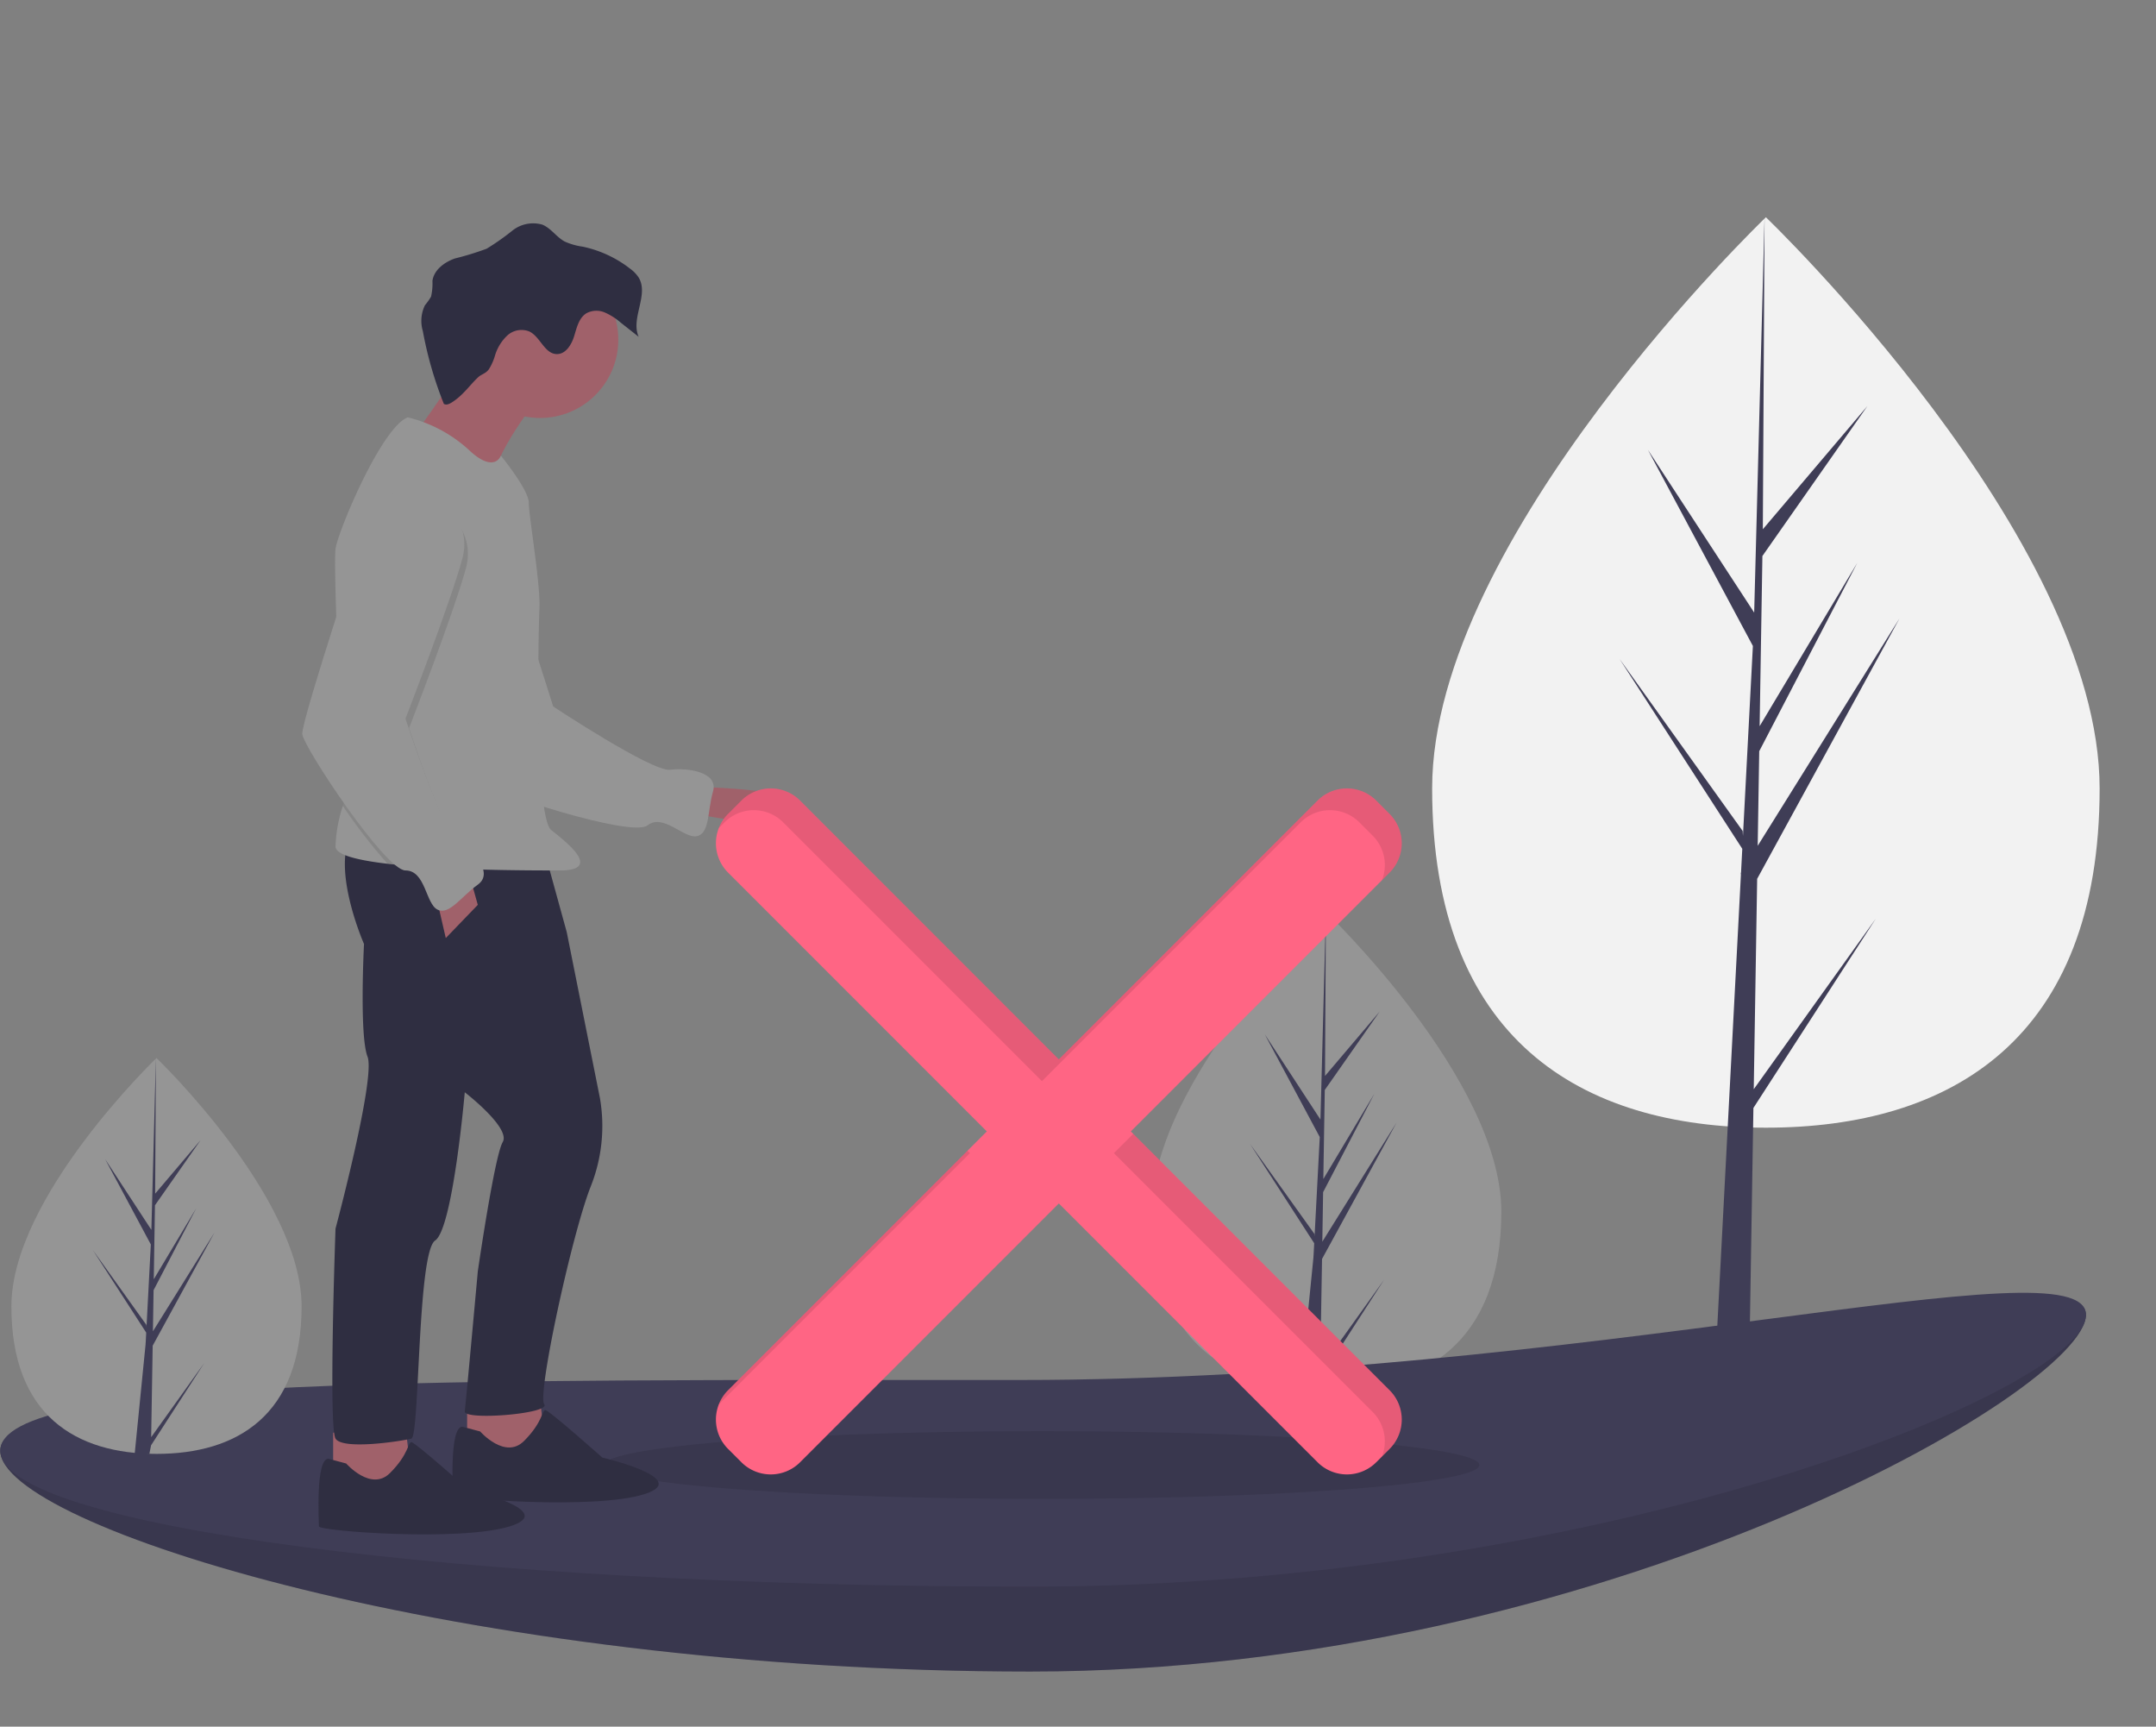 <svg xmlns="http://www.w3.org/2000/svg" xmlns:xlink="http://www.w3.org/1999/xlink" width="306" height="245" viewBox="0 0 306 245"><rect x="0" y="0" width="306" height="245" fill="#808080" stroke="none"/><defs><style>.cls-1{clip-path:url(#clip-featureDisabled-lite)}.cls-2{fill:#959595}.cls-3{fill:#3f3d56}.cls-4{fill:#f2f2f2}.cls-5{opacity:.1}.cls-6{fill:#a0616a}.cls-7{fill:#2f2e41}.cls-8{fill:#ff6584}.cls-9{fill:transparent}</style><clipPath id="clip-featureDisabled-lite"><rect width="306" height="245"/></clipPath></defs><g id="featureDisabled-lite" class="cls-1"><rect width="306" height="245" class="cls-9"/><g id="Group_76" data-name="Group 76" transform="translate(0.044 30.824)"><path id="Path_355" d="M702.033,476.091c0,18.675-11.1,25.2-24.8,25.2s-24.8-6.521-24.8-25.2,24.8-42.432,24.8-42.432S702.033,457.416,702.033,476.091Z" class="cls-2" data-name="Path 355" transform="translate(-488.995 -334.99)"/><path id="Path_356" d="M653.168,406.8l10.569-19.335L653.208,404.35l.114-7.027,7.284-13.989-7.254,12.129.205-12.639,7.8-11.137-7.768,9.149.128-23.176-.772,29.366-7.9-12.09,7.8,14.568-.739,14.116-.022-.375-9.142-12.774,9.114,14.1-.092,1.765-.017.027.008.145-1.875,18.837h2.5l.3-1.522,9.092-14.063-9.069,12.673Z" class="cls-3" data-name="Path 356" transform="translate(-465.576 -258.991)"/><path id="Path_357" d="M891.353,157.054c0,35.673-21.207,48.129-47.368,48.129s-47.368-12.456-47.368-48.129S843.987,76,843.987,76,891.353,121.381,891.353,157.054Z" class="cls-4" data-name="Path 357" transform="translate(-593.398 -75.999)"/><path id="Path_358" d="M852.122,123.727l.485-29.855L872.8,56.937,852.683,89.189l.218-13.424,13.914-26.722-13.857,23.17h0l.392-24.144,14.9-21.274L853.412,44.272,853.658,0l-1.54,58.608.127-2.418L837.1,33,852,60.831,850.59,87.8l-.042-.716-17.464-24.4,17.411,26.93-.177,3.372-.032.051.015.277L846.72,161.72H851.5l.574-35.336L869.447,99.52Z" class="cls-3" data-name="Path 358" transform="translate(-603.258 0)"/><path id="Path_359" d="M355.989,634.852c0,10.647-69.07,50.607-149.814,50.607s-146.2-20.681-146.2-31.328,63.849,2.008,144.592,2.008S355.989,624.2,355.989,634.852Z" class="cls-3" data-name="Path 359" transform="translate(-59.976 -479.106)"/><path id="Path_360" d="M355.989,634.852c0,10.647-69.07,50.607-149.814,50.607s-146.2-20.681-146.2-31.328,63.849,2.008,144.592,2.008S355.989,624.2,355.989,634.852Z" class="cls-5" data-name="Path 360" transform="translate(-59.976 -479.106)"/><path id="Path_361" d="M355.989,632.327c0,10.647-69.07,38.558-149.814,38.558s-146.2-8.631-146.2-19.279,63.849-10.041,144.592-10.041S355.989,621.68,355.989,632.327Z" class="cls-3" data-name="Path 361" transform="translate(-59.976 -476.581)"/><ellipse id="Ellipse_98" cx="62.084" cy="4.802" class="cls-5" data-name="Ellipse 98" rx="62.084" ry="4.802" transform="translate(85.751 172.246)"/><path id="Path_362" d="M414.482,368.965s18.175.337,14.81,3.534-15.988,0-15.988,0Z" class="cls-6" data-name="Path 362" transform="translate(-315.83 -288.143)"/><path id="Path_363" d="M268.838,227.858s7.338-1.31,9.89,4.614,7.792,22.819,7.792,22.819,14.023,9.283,16.574,8.978,6.911.317,6.111,3.1-.445,5.938-2.286,6.325-4.77-3.3-7.011-1.527-22.216-4.716-23.5-6.062-11.939-30.484-11.939-30.484S264.9,227.763,268.838,227.858Z" class="cls-2" data-name="Path 363" transform="translate(-208.055 -185.875)"/><path id="Path_364" d="M250.433,605.607l.841,7.068-7.068,1.851-4.039-1.851v-6.227Z" class="cls-6" data-name="Path 364" transform="translate(-173.911 -438.536)"/><path id="Path_365" d="M181.5,622.078l.841,7.068L175.272,631l-4.039-1.851v-6.227Z" class="cls-6" data-name="Path 365" transform="translate(-123.994 -450.463)"/><path id="Path_366" d="M260.87,396.742l3.2,11.612,4.712,23.561a23.2,23.2,0,0,1-1.346,12.622c-2.693,6.9-7.573,29.451-6.563,30.8s-11.444,2.356-11.276,1.01,1.851-19.858,1.851-19.858,2.356-16.324,3.534-18.344-5.385-7.068-5.385-7.068-1.683,19.354-4.207,21.036-2.188,27.768-3.366,28.1-9.761,1.683-10.771,0,0-29.788,0-29.788,5.722-21.373,4.544-24.4-.5-15.988-.5-15.988-4.376-9.929-2.02-15.146Z" class="cls-7" data-name="Path 366" transform="translate(-183.676 -306.917)"/><path id="Path_367" d="M291.14,145.665s-7.068,8.751-6.732,12.622-11.107-7.068-11.107-7.068,8.246-11.107,8.246-13.463S291.14,145.665,291.14,145.665Z" class="cls-6" data-name="Path 367" transform="translate(-214.451 -120.464)"/><circle id="Ellipse_99" cx="11.107" cy="11.107" r="11.107" class="cls-6" data-name="Ellipse 99" transform="translate(65.498 6.268)"/><path id="Path_368" d="M233.313,234.07a20.4,20.4,0,0,0-1.038,5.791c.057,1.16,3.135,1.92,7.391,2.418,3.946.463,8.906.7,13.415.82,4.734.128,8.967.128,11,.128,6.058,0,1.178-3.871-1.178-5.722s-1.851-28.1-1.683-31.471-1.515-13.127-1.515-14.978-3.96-6.683-3.96-6.683-.921,2.644-4.623-.89a19.677,19.677,0,0,0-8.583-4.544c-3.7,1.346-9.929,16.156-10.266,18.68-.136,1.025-.024,6.274.205,12.267.332,8.76.91,19.115,1.309,20.213C234.1,230.967,233.755,232.421,233.313,234.07Z" class="cls-2" data-name="Path 368" transform="translate(-184.699 -150.541)"/><path id="Path_369" d="M228.576,338.413l1.178,4.207-4.544,4.712-1.515-6.564Z" class="cls-6" data-name="Path 369" transform="translate(-161.984 -245.054)"/><path id="Path_370" d="M296.528,692.566s3.534,4.039,6.227,1.346,2.524-4.376,3.029-4.376,8.078,6.732,8.078,6.732,12.958,3.029,5.89,5.217-27.095.673-27.095,0-.5-9.593,1.346-9.593Z" class="cls-7" data-name="Path 370" transform="translate(-228.421 -520.278)"/><path id="Path_371" d="M227.594,709.037s3.534,4.039,6.227,1.346,2.524-4.376,3.029-4.376,8.078,6.732,8.078,6.732,12.958,3.029,5.89,5.217-27.095.673-27.095,0-.5-9.593,1.346-9.593Z" class="cls-7" data-name="Path 371" transform="translate(-178.504 -532.205)"/><path id="Path_372" d="M281.015,104.408c-.359.232-.826.467-1.185.236a53.7,53.7,0,0,1-2.98-10.319,5.055,5.055,0,0,1,.3-3.674,9.017,9.017,0,0,0,.862-1.213,8.2,8.2,0,0,0,.2-2.235c.21-1.563,1.688-2.654,3.174-3.183a41.78,41.78,0,0,0,4.517-1.387,34.34,34.34,0,0,0,3.67-2.581,4.723,4.723,0,0,1,4.234-.836c1.229.5,1.994,1.748,3.156,2.386a9.206,9.206,0,0,0,2.583.739,16.531,16.531,0,0,1,6.715,3.12,4.875,4.875,0,0,1,1.222,1.26c1.491,2.454-1.178,5.79,0,8.409l-2.545-2.008a8.863,8.863,0,0,0-2.273-1.445,3,3,0,0,0-2.607.118c-1.075.668-1.366,2.062-1.742,3.271s-1.206,2.548-2.471,2.517c-1.72-.042-2.322-2.443-3.866-3.2a2.979,2.979,0,0,0-3.131.553,6.42,6.42,0,0,0-1.75,2.827,7.71,7.71,0,0,1-.876,1.976c-.462.631-1.053.682-1.547,1.153C283.394,102.115,282.6,103.381,281.015,104.408Z" class="cls-7" data-name="Path 372" transform="translate(-216.88 -78.166)"/><path id="Path_373" d="M234.006,262.9a78.433,78.433,0,0,0,6.353,8.209c3.946.463,8.906.7,13.415.82a10.628,10.628,0,0,0-2.967-2.733c-2.188-1.346-7.4-17.334-7.4-17.334s6.4-16.493,8.078-22.719-4.88-9.761-4.88-9.761c-3.029-2.524-8.246,3.366-8.246,3.366s-2.662,8.031-5.18,15.969c.332,8.76.91,19.115,1.309,20.213C234.8,259.8,234.449,261.25,234.006,262.9Z" class="cls-5" data-name="Path 373" transform="translate(-185.393 -179.37)"/><path id="Path_374" d="M233.181,214.5s6.563,3.534,4.88,9.761-8.078,22.719-8.078,22.719,5.217,15.988,7.4,17.334,5.217,4.544,2.861,6.227-4.039,4.376-5.722,3.534-1.683-5.554-4.544-5.554-14.473-17.5-14.641-19.354,9.593-31.3,9.593-31.3S230.152,211.977,233.181,214.5Z" class="cls-2" data-name="Path 374" transform="translate(-172.479 -175.837)"/><path id="Path_375" d="M523.753,373.394,521.86,371.5a5.889,5.889,0,0,0-8.328,0L476.81,408.224,440.087,371.5a5.889,5.889,0,0,0-8.328,0l-1.893,1.893a5.888,5.888,0,0,0,0,8.328l36.723,36.723-36.723,36.723a5.888,5.888,0,0,0,0,8.328l1.893,1.893a5.888,5.888,0,0,0,8.328,0l36.723-36.723,36.723,36.723a5.889,5.889,0,0,0,8.328,0l1.893-1.893a5.889,5.889,0,0,0,0-8.328L487.03,418.445l36.723-36.723A5.889,5.889,0,0,0,523.753,373.394Z" class="cls-8" data-name="Path 375" transform="translate(-326.574 -288.731)"/><path id="Path_376" d="M429.643,592.114l35.632-35.633-.343-.343-33.979,33.979A5.866,5.866,0,0,0,429.643,592.114Z" class="cls-5" data-name="Path 376" transform="translate(-327.662 -423.681)"/><path id="Path_377" d="M430.445,374.588a5.888,5.888,0,0,1,8.328,0L475.5,411.311l36.723-36.723a5.888,5.888,0,0,1,8.328,0l1.893,1.893a5.888,5.888,0,0,1,1.31,6.331l1.09-1.09a5.888,5.888,0,0,0,0-8.328l-1.893-1.893a5.888,5.888,0,0,0-8.328,0L477.9,408.224,441.174,371.5a5.889,5.889,0,0,0-8.328,0l-1.893,1.893a5.866,5.866,0,0,0-1.311,2Z" class="cls-5" data-name="Path 377" transform="translate(-327.661 -288.731)"/><path id="Path_378" d="M635.647,547.436,632.9,550.18,669.626,586.9a5.888,5.888,0,0,1,1.311,6.331l1.09-1.091a5.888,5.888,0,0,0,0-8.328Z" class="cls-5" data-name="Path 378" transform="translate(-474.848 -417.379)"/><path id="Path_379" d="M106.861,543.688c0,15.51-9.22,20.926-20.594,20.926S65.672,559.2,65.672,543.688s20.594-35.241,20.594-35.241S106.861,528.178,106.861,543.688Z" class="cls-2" data-name="Path 379" transform="translate(-64.1 -389.146)"/><path id="Path_380" d="M56.113,473.262,64.891,457.2l-8.745,14.023.095-5.837,6.05-11.618-6.025,10.074.17-10.5,6.478-9.25-6.451,7.6.106-19.249-.641,24.39L49.369,446.8l6.481,12.1-.614,11.724-.018-.311L47.625,459.7l7.57,11.709-.077,1.466-.014.022.006.12-1.557,15.645h2.08l.25-1.264,7.551-11.68L55.9,486.242Z" class="cls-3" data-name="Path 380" transform="translate(-34.487 -313.147)"/></g></g></svg>